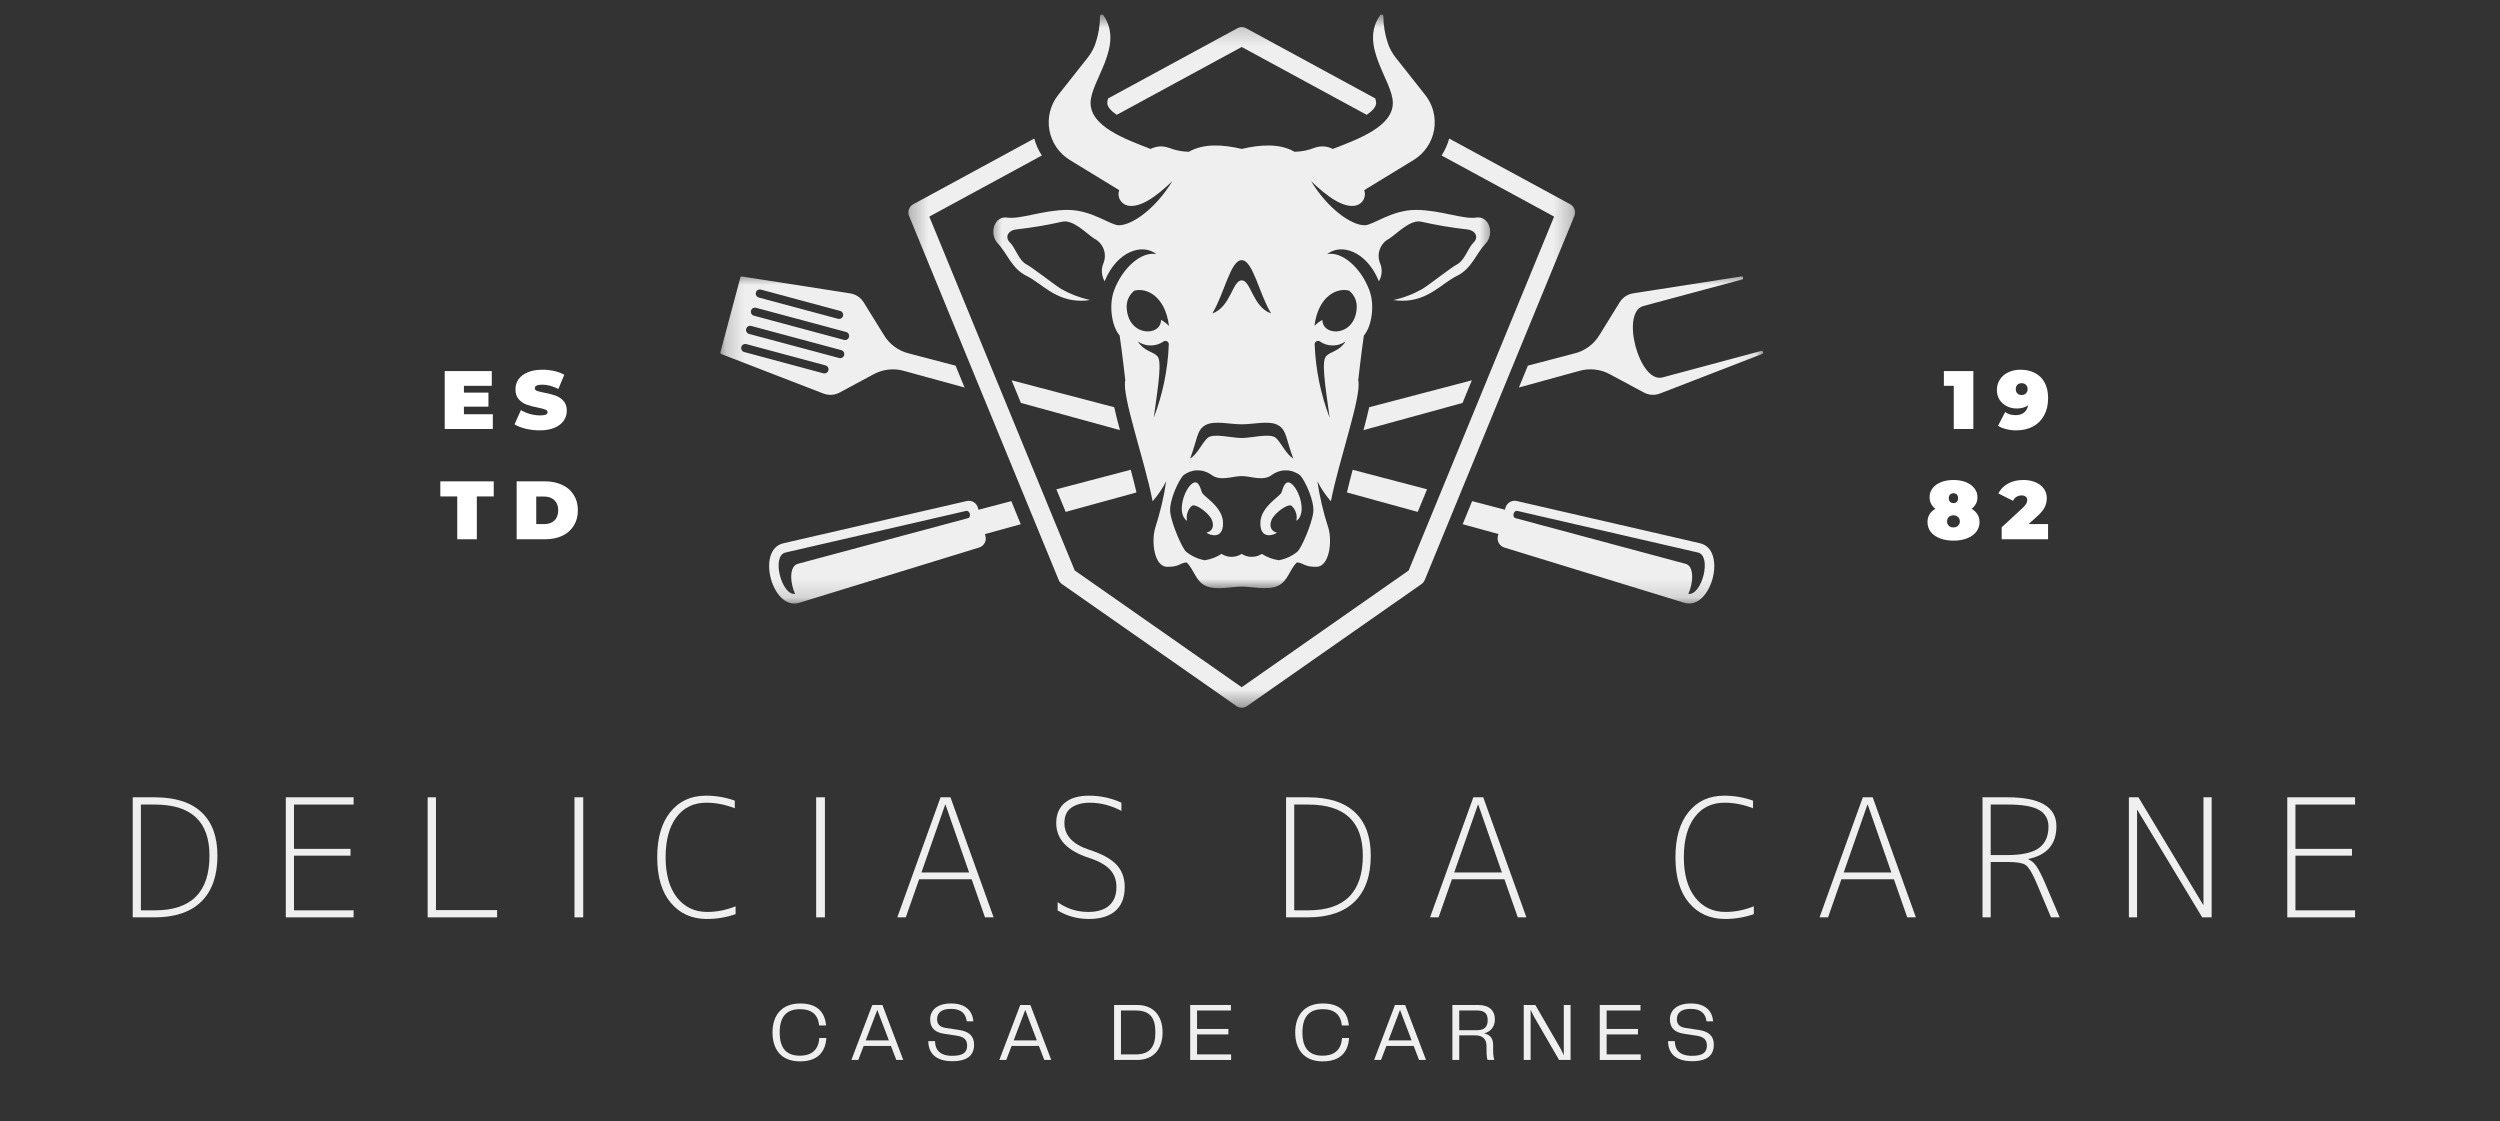 <svg width="136" height="61" viewBox="0 0 136 61" fill="none" xmlns="http://www.w3.org/2000/svg">
<rect x="0" y="0" width="136" height="61" fill="#333333" stroke="none"/>
<mask id="mask0_14_753" style="mask-type:luminance" maskUnits="userSpaceOnUse" x="53" y="0" width="29" height="33">
<path d="M53.699 0.739H81.35V32.059H53.699V0.739Z" fill="white"/>
</mask>
<g mask="url(#mask0_14_753)">
<path fill-rule="evenodd" clip-rule="evenodd" d="M69.715 26.787C69.632 27.019 68.563 27.562 68.563 28.468C68.563 29.373 69.303 29.11 69.468 28.979C69.172 28.913 69.023 28.648 69.172 28.287C69.32 27.924 70.044 27.38 70.257 27.512C70.371 27.615 70.452 27.74 70.499 27.887C70.546 28.036 70.554 28.185 70.519 28.335C71.063 27.989 70.751 26.821 70.339 26.392C69.928 25.964 69.796 26.557 69.715 26.787ZM65.385 26.787C65.302 26.555 65.171 25.964 64.759 26.392C64.347 26.82 64.036 27.989 64.579 28.335C64.546 28.185 64.552 28.036 64.599 27.889C64.646 27.74 64.728 27.615 64.842 27.512C65.055 27.38 65.779 27.925 65.927 28.287C66.074 28.648 65.927 28.913 65.631 28.979C65.795 29.11 66.535 29.373 66.535 28.468C66.535 27.562 65.466 27.019 65.385 26.787ZM80.308 11.836C79.606 11.947 78.335 11.419 77.02 11.419C75.704 11.419 74.696 12.254 74.236 12.254C73.513 12.254 72.241 11.365 71.319 9.849C72.163 10.662 73.071 11.344 73.775 11.178C73.862 11.155 73.94 11.116 74.01 11.059C74.081 11.003 74.135 10.936 74.178 10.858C74.219 10.778 74.243 10.693 74.25 10.604C74.256 10.515 74.243 10.427 74.214 10.344L76.903 8.702C77.047 8.613 77.18 8.511 77.304 8.394C77.426 8.276 77.535 8.148 77.631 8.009C77.728 7.868 77.808 7.719 77.872 7.562C77.936 7.406 77.983 7.243 78.013 7.076C78.043 6.908 78.054 6.741 78.047 6.57C78.043 6.401 78.018 6.233 77.977 6.069C77.936 5.905 77.877 5.747 77.803 5.595C77.728 5.441 77.637 5.299 77.532 5.166L75.923 3.131C75.734 2.891 75.591 2.627 75.496 2.339C75.339 1.869 75.259 1.387 75.256 0.894C75.256 0.844 75.233 0.811 75.186 0.797C75.139 0.781 75.101 0.794 75.073 0.834C73.918 2.494 75.77 4.386 75.77 5.599C75.77 6.872 73.929 7.555 72.504 8.102C72.185 7.943 71.856 7.921 71.518 8.037C71.166 8.178 70.8 8.251 70.421 8.257C69.632 7.794 68.558 7.861 67.548 8.102C66.54 7.861 65.466 7.794 64.677 8.257C64.299 8.251 63.934 8.178 63.582 8.037C63.243 7.921 62.915 7.943 62.594 8.102C61.169 7.555 59.328 6.874 59.328 5.599C59.328 4.386 61.18 2.494 60.025 0.834C59.997 0.794 59.959 0.781 59.912 0.797C59.865 0.812 59.842 0.844 59.842 0.894C59.839 1.387 59.759 1.869 59.602 2.339C59.507 2.627 59.364 2.891 59.175 3.131L57.566 5.166C57.461 5.299 57.37 5.441 57.295 5.595C57.221 5.747 57.162 5.905 57.121 6.069C57.081 6.233 57.056 6.401 57.051 6.57C57.044 6.741 57.057 6.908 57.087 7.076C57.117 7.243 57.163 7.404 57.228 7.562C57.292 7.719 57.372 7.868 57.467 8.009C57.563 8.148 57.672 8.276 57.794 8.394C57.918 8.511 58.051 8.613 58.195 8.702L60.884 10.344C60.855 10.427 60.842 10.515 60.848 10.604C60.855 10.693 60.88 10.778 60.92 10.858C60.963 10.936 61.017 11.005 61.088 11.059C61.158 11.116 61.237 11.155 61.323 11.178C62.027 11.344 62.934 10.662 63.779 9.849C62.857 11.365 61.586 12.254 60.862 12.254C60.401 12.254 59.394 11.419 58.079 11.419C56.764 11.419 55.492 11.947 54.79 11.836C54.089 11.726 53.781 12.72 54.286 13.248C54.79 13.775 55.036 14.614 55.849 15.011C56.659 15.407 57.398 16.36 58.803 16.36C58.97 16.361 59.138 16.349 59.303 16.322C58.746 16.2 58.22 16 57.724 15.718C57.282 15.436 56.212 14.582 55.817 14.369C55.423 14.156 55.225 13.462 54.947 13.199C54.667 12.936 54.781 12.525 55.34 12.475C56.158 12.381 56.969 12.245 57.774 12.063C58.381 11.914 59.128 12.73 59.533 12.985C59.651 13.044 59.753 13.124 59.84 13.223C59.928 13.322 59.994 13.431 60.039 13.555C60.086 13.678 60.106 13.807 60.105 13.938C60.103 14.07 60.077 14.197 60.027 14.319C59.959 14.478 59.931 14.646 59.944 14.818C59.955 14.992 60.005 15.153 60.092 15.302C60.772 13.627 62.182 13.231 62.902 13.825C62.098 13.66 61.057 14.568 60.601 15.814C60.315 16.595 60.47 17.745 60.908 18.251C61.063 19.304 61.216 20.688 61.216 20.688C61.01 21.504 62.264 25.015 62.703 27.268C62.995 26.936 63.242 26.573 63.442 26.178C63.312 27.045 63.112 27.895 62.84 28.727C62.62 29.49 62.796 30.835 63.497 30.835C64.198 30.835 64.133 30.638 64.549 30.594C64.965 30.988 65.031 31.604 65.579 31.867C66.129 32.13 67.049 31.91 67.553 31.91C68.057 31.91 68.978 32.13 69.525 31.867C70.075 31.604 70.139 30.988 70.555 30.594C70.972 30.638 70.908 30.835 71.609 30.835C72.31 30.835 72.484 29.49 72.266 28.727C71.994 27.894 71.792 27.045 71.664 26.178C71.862 26.573 72.108 26.936 72.401 27.269C72.841 25.015 74.095 21.504 73.887 20.688C73.887 20.688 74.04 19.306 74.195 18.251C74.633 17.745 74.788 16.596 74.503 15.814C74.046 14.569 73.007 13.661 72.201 13.825C72.924 13.231 74.334 13.628 75.012 15.303C75.1 15.153 75.148 14.992 75.161 14.818C75.172 14.646 75.144 14.48 75.076 14.319C75.026 14.198 75.001 14.071 74.998 13.938C74.996 13.807 75.018 13.68 75.064 13.556C75.109 13.433 75.177 13.322 75.263 13.223C75.35 13.124 75.454 13.044 75.569 12.985C75.975 12.73 76.722 11.914 77.329 12.063C78.133 12.245 78.944 12.382 79.763 12.475C80.322 12.525 80.436 12.936 80.158 13.199C79.877 13.464 79.68 14.154 79.286 14.369C78.891 14.583 77.824 15.438 77.379 15.718C76.883 16 76.357 16.202 75.799 16.322C75.965 16.349 76.133 16.361 76.3 16.361C77.703 16.361 78.444 15.405 79.254 15.011C80.065 14.616 80.312 13.777 80.817 13.248C81.322 12.72 81.009 11.726 80.308 11.836ZM67.548 14.154C68.163 14.154 68.492 15.978 69.15 17.053C68.142 16.701 68.054 15.253 67.548 15.253C67.044 15.253 66.957 16.701 65.948 17.053C66.608 15.976 66.935 14.154 67.548 14.154ZM65.576 23.126C66.058 22.861 66.869 23.082 67.548 23.082C68.229 23.082 69.04 22.861 69.522 23.126C70.004 23.39 69.961 23.916 70.355 24.948C69.939 24.685 69.719 24.113 69.413 23.828C69.106 23.542 68.096 23.828 67.548 23.828C67 23.828 65.992 23.544 65.686 23.828C65.379 24.113 65.159 24.685 64.743 24.948C65.138 23.915 65.094 23.389 65.576 23.126ZM62.763 22.733C63.023 20.881 63.215 19.63 62.956 19.37C62.696 19.109 62.229 19.109 61.9 18.573C62.109 18.719 62.34 18.793 62.594 18.793C62.849 18.794 63.081 18.724 63.29 18.58C63.352 18.537 63.414 18.533 63.481 18.566C63.547 18.598 63.582 18.653 63.583 18.728C63.53 20.108 63.256 21.443 62.763 22.731V22.733ZM63.16 17.401C63.16 18.348 61.29 18.326 61.29 16.639C61.309 16.305 61.446 16.03 61.702 15.815C62.339 15.629 63.386 16.083 63.593 17.73C63.464 17.598 63.32 17.489 63.16 17.399V17.401ZM70.57 30.018C70.274 30.256 69.939 30.409 69.566 30.478C69.234 30.428 68.927 30.312 68.644 30.131C68.478 30.239 68.295 30.292 68.096 30.292C67.899 30.292 67.716 30.239 67.548 30.131C67.382 30.239 67.199 30.292 67 30.292C66.803 30.292 66.62 30.239 66.453 30.131C66.171 30.312 65.864 30.428 65.532 30.478C65.159 30.408 64.826 30.254 64.53 30.018C64.317 29.852 63.726 28.485 63.66 27.858C63.594 27.228 64.12 26.128 64.367 25.865C64.474 25.779 64.59 25.713 64.718 25.665C64.846 25.618 64.978 25.591 65.114 25.586C65.252 25.583 65.385 25.6 65.515 25.64C65.646 25.679 65.767 25.737 65.88 25.815C66.373 26.211 67.041 25.898 67.552 25.898C68.06 25.898 68.73 26.211 69.223 25.815C69.334 25.737 69.455 25.679 69.587 25.64C69.718 25.6 69.851 25.583 69.987 25.588C70.123 25.591 70.257 25.618 70.383 25.665C70.512 25.713 70.629 25.779 70.736 25.865C70.981 26.128 71.509 27.232 71.443 27.858C71.377 28.484 70.784 29.852 70.57 30.016V30.018ZM72.144 19.37C71.883 19.63 72.074 20.879 72.335 22.733C71.844 21.443 71.57 20.108 71.517 18.728C71.518 18.653 71.551 18.598 71.618 18.566C71.684 18.531 71.748 18.537 71.809 18.58C72.019 18.724 72.251 18.794 72.504 18.793C72.76 18.793 72.99 18.719 73.199 18.573C72.869 19.107 72.404 19.107 72.144 19.369V19.37ZM73.397 15.815C73.652 16.03 73.79 16.305 73.808 16.639C73.808 18.328 71.938 18.348 71.938 17.401C71.778 17.489 71.634 17.598 71.506 17.73C71.712 16.083 72.76 15.629 73.397 15.814V15.815Z" fill="#EFEFEF"/>
</g>
<mask id="mask1_14_753" style="mask-type:luminance" maskUnits="userSpaceOnUse" x="49" y="1" width="37" height="38">
<path d="M49.291 1.202H85.758V38.554H49.291V1.202Z" fill="white"/>
</mask>
<g mask="url(#mask1_14_753)">
<path fill-rule="evenodd" clip-rule="evenodd" d="M60.75 6.247L67.548 2.556L74.348 6.247C74.654 6.038 74.862 5.815 74.862 5.599C74.857 5.516 74.843 5.435 74.816 5.355L67.788 1.536C67.628 1.45 67.469 1.451 67.309 1.539L60.282 5.354C60.255 5.433 60.239 5.515 60.235 5.598C60.235 5.815 60.446 6.038 60.75 6.247ZM85.419 11.111L78.836 7.537C78.746 7.866 78.606 8.173 78.421 8.459L84.544 11.783L76.631 31.034L67.548 37.385L58.466 31.034L50.554 11.783L56.677 8.459C56.49 8.173 56.353 7.866 56.262 7.537L49.681 11.111C49.623 11.141 49.575 11.182 49.532 11.232C49.492 11.28 49.46 11.337 49.44 11.398C49.419 11.459 49.412 11.521 49.416 11.587C49.419 11.651 49.435 11.712 49.463 11.77L57.594 31.554C57.635 31.651 57.699 31.727 57.786 31.785L67.262 38.408C67.351 38.471 67.448 38.501 67.555 38.499C67.661 38.499 67.758 38.466 67.846 38.404L77.329 31.774C77.41 31.716 77.468 31.643 77.506 31.552L85.646 11.747C85.694 11.628 85.698 11.507 85.654 11.385C85.611 11.265 85.533 11.172 85.419 11.111Z" fill="#EFEFEF"/>
</g>
<mask id="mask2_14_753" style="mask-type:luminance" maskUnits="userSpaceOnUse" x="39" y="14" width="57" height="19">
<path d="M39.188 14.827H95.912V32.861H39.188V14.827Z" fill="white"/>
</mask>
<g mask="url(#mask2_14_753)">
<path fill-rule="evenodd" clip-rule="evenodd" d="M45.711 21.335L47.505 20.37C47.763 20.226 48.04 20.139 48.333 20.106C48.627 20.073 48.915 20.1 49.2 20.183L52.472 21.081L51.984 19.893L49.454 19.229C49.166 19.16 48.903 19.038 48.665 18.863C48.427 18.688 48.231 18.473 48.08 18.218L47.007 16.484C46.827 16.18 46.561 16.005 46.214 15.954L40.37 15.042C40.317 15.033 40.284 15.056 40.273 15.108L39.193 19.153C39.174 19.204 39.191 19.24 39.241 19.261L44.759 21.396C45.087 21.527 45.403 21.507 45.711 21.335ZM41.12 15.912C41.135 15.853 41.17 15.809 41.223 15.778C41.276 15.746 41.333 15.739 41.392 15.754L45.697 16.913C45.758 16.927 45.805 16.961 45.836 17.014C45.869 17.069 45.877 17.125 45.86 17.186C45.844 17.247 45.808 17.293 45.753 17.323C45.699 17.354 45.642 17.36 45.583 17.341L41.278 16.185C41.218 16.169 41.173 16.134 41.143 16.081C41.112 16.028 41.104 15.972 41.12 15.912ZM40.855 16.9C40.871 16.84 40.905 16.797 40.959 16.765C41.012 16.736 41.068 16.728 41.128 16.743L46.023 18.058C46.084 18.073 46.131 18.107 46.162 18.16C46.195 18.215 46.203 18.271 46.185 18.332C46.17 18.393 46.134 18.439 46.079 18.468C46.026 18.5 45.968 18.506 45.908 18.489L41.013 17.174C40.954 17.158 40.908 17.124 40.877 17.069C40.847 17.016 40.84 16.959 40.855 16.9ZM40.591 17.889C40.608 17.83 40.642 17.784 40.696 17.753C40.749 17.723 40.804 17.716 40.863 17.731L45.758 19.045C45.819 19.06 45.866 19.095 45.897 19.148C45.93 19.203 45.938 19.259 45.921 19.32C45.905 19.38 45.869 19.427 45.814 19.456C45.761 19.488 45.703 19.494 45.644 19.475L40.747 18.165C40.688 18.148 40.644 18.113 40.613 18.058C40.583 18.005 40.575 17.949 40.591 17.889ZM40.326 18.877C40.343 18.818 40.378 18.772 40.431 18.742C40.484 18.711 40.541 18.703 40.6 18.719L44.905 19.876C44.964 19.893 45.01 19.927 45.041 19.981C45.071 20.034 45.079 20.09 45.063 20.15C45.047 20.209 45.013 20.255 44.958 20.286C44.905 20.317 44.849 20.323 44.789 20.308L40.486 19.151C40.426 19.135 40.381 19.099 40.35 19.046C40.32 18.993 40.312 18.937 40.328 18.877H40.326ZM55.016 27.261L53.23 27.731L53.202 27.628C53.184 27.562 53.154 27.502 53.115 27.449C53.075 27.396 53.026 27.352 52.968 27.316C52.91 27.282 52.849 27.26 52.782 27.249C52.716 27.239 52.651 27.241 52.585 27.257L42.613 29.555C41.115 29.901 42.009 33.243 43.479 32.792L53.263 29.786C53.327 29.766 53.385 29.736 53.436 29.694C53.488 29.652 53.53 29.6 53.563 29.542C53.594 29.483 53.615 29.42 53.623 29.354C53.63 29.287 53.626 29.223 53.608 29.157L53.582 29.054L55.529 28.518L55.016 27.261ZM52.657 28.188L43.416 30.668C42.928 30.78 42.968 31.682 43.252 32.311C42.507 32.39 41.957 30.236 42.729 30.057L52.555 27.794C52.758 27.748 52.86 28.135 52.657 28.19V28.188ZM92.485 29.553L82.512 27.255C82.448 27.239 82.382 27.238 82.315 27.247C82.249 27.258 82.188 27.28 82.13 27.316C82.072 27.351 82.023 27.394 81.983 27.448C81.942 27.501 81.914 27.56 81.897 27.626L81.868 27.729L80.084 27.261L79.569 28.517L81.515 29.052L81.487 29.155C81.469 29.221 81.465 29.285 81.474 29.353C81.482 29.418 81.502 29.481 81.534 29.541C81.566 29.599 81.609 29.65 81.66 29.692C81.712 29.735 81.77 29.764 81.834 29.785L91.618 32.79C93.089 33.243 93.983 29.901 92.485 29.555V29.553ZM91.845 32.311C92.13 31.682 92.169 30.78 91.682 30.668L82.442 28.188C82.238 28.133 82.338 27.747 82.542 27.794L92.369 30.057C93.139 30.239 92.59 32.391 91.845 32.311ZM60.614 22.153L55.031 20.688L55.537 21.919L60.925 23.398C60.798 22.931 60.694 22.517 60.614 22.155V22.153ZM95.802 19.093L90.442 20.532C89.177 20.87 88.138 16.986 89.403 16.646L94.763 15.206C94.816 15.192 94.836 15.159 94.825 15.106C94.814 15.053 94.781 15.029 94.728 15.039L88.883 15.951C88.535 16.002 88.271 16.177 88.089 16.479L87.017 18.215C86.865 18.468 86.671 18.684 86.433 18.86C86.195 19.035 85.932 19.159 85.646 19.228L83.116 19.892L82.628 21.08L85.899 20.181C86.183 20.098 86.472 20.072 86.767 20.104C87.059 20.137 87.336 20.225 87.595 20.369L89.389 21.333C89.697 21.505 90.013 21.526 90.34 21.393L95.857 19.258C95.909 19.237 95.926 19.201 95.909 19.149C95.891 19.098 95.857 19.079 95.804 19.093H95.802ZM74.485 22.153C74.405 22.515 74.298 22.93 74.175 23.398L79.563 21.92L80.068 20.688L74.485 22.153ZM73.273 26.789L77.125 27.847L77.631 26.618L73.586 25.557C73.472 25.984 73.362 26.4 73.273 26.79V26.789ZM57.467 26.618L57.973 27.847L61.825 26.789C61.734 26.399 61.626 25.982 61.512 25.555L57.467 26.618Z" fill="#EFEFEF"/>
</g>
<path d="M7.664 43.768V49.522H8.428C10.407 49.522 11.396 48.531 11.396 46.548C11.396 44.694 10.407 43.768 8.428 43.768H7.664ZM11.828 46.548C11.828 47.637 11.536 48.47 10.952 49.046C10.366 49.619 9.518 49.904 8.403 49.904H7.22V43.373H8.403C9.534 43.373 10.388 43.645 10.964 44.187C11.54 44.726 11.828 45.513 11.828 46.548Z" fill="#EFEFEF"/>
<path d="M19.236 43.768H15.993V46.178H19.067V46.548H15.993V49.522H19.236V49.904H15.548V43.373H19.236V43.768Z" fill="#EFEFEF"/>
<path d="M23.716 43.373V49.509H27.041V49.904H23.265V43.373H23.716Z" fill="#EFEFEF"/>
<path d="M31.252 49.904V43.373H31.728V49.904H31.252Z" fill="#EFEFEF"/>
<path d="M38.476 49.61C38.99 49.61 39.503 49.508 40.017 49.303V49.729C39.519 49.904 38.998 49.992 38.451 49.992C37.64 49.992 36.988 49.7 36.491 49.115C35.998 48.531 35.752 47.705 35.752 46.635C35.752 45.583 35.99 44.763 36.466 44.175C36.942 43.583 37.587 43.285 38.401 43.285C38.952 43.285 39.475 43.376 39.973 43.555V43.968C39.455 43.768 38.94 43.667 38.426 43.667C37.733 43.667 37.19 43.93 36.798 44.456C36.405 44.979 36.21 45.706 36.21 46.635C36.21 47.562 36.413 48.291 36.823 48.821C37.236 49.347 37.788 49.61 38.476 49.61Z" fill="#EFEFEF"/>
<path d="M44.399 49.904V43.373H44.875V49.904H44.399Z" fill="#EFEFEF"/>
<path d="M48.812 49.904L51.166 43.373H51.705L54.053 49.904H53.583L52.857 47.831H50.002L49.275 49.904H48.812ZM50.127 47.462H52.719L51.436 43.774H51.417L50.127 47.462Z" fill="#EFEFEF"/>
<path d="M59.238 43.285C59.867 43.285 60.456 43.414 61.004 43.667V44.112C60.443 43.816 59.867 43.667 59.275 43.667C58.883 43.667 58.555 43.755 58.292 43.93C58.032 44.106 57.904 44.388 57.904 44.776C57.904 45.452 58.361 45.939 59.275 46.235C59.959 46.457 60.448 46.726 60.741 47.042C61.036 47.36 61.185 47.762 61.185 48.251C61.185 48.819 61.018 49.251 60.684 49.547C60.349 49.844 59.865 49.992 59.232 49.992C58.618 49.992 58.051 49.838 57.535 49.528V49.077C58.036 49.433 58.588 49.61 59.194 49.61C59.695 49.61 60.077 49.494 60.34 49.259C60.603 49.026 60.734 48.689 60.734 48.251C60.734 47.867 60.615 47.55 60.377 47.299C60.143 47.049 59.764 46.839 59.238 46.667C58.051 46.283 57.459 45.652 57.459 44.776C57.459 44.304 57.611 43.94 57.917 43.68C58.225 43.417 58.665 43.285 59.238 43.285Z" fill="#EFEFEF"/>
<path d="M70.406 43.768V49.522H71.17C73.149 49.522 74.138 48.531 74.138 46.548C74.138 44.694 73.149 43.768 71.17 43.768H70.406ZM74.57 46.548C74.57 47.637 74.277 48.47 73.693 49.046C73.108 49.619 72.26 49.904 71.145 49.904H69.962V43.373H71.145C72.275 43.373 73.13 43.645 73.706 44.187C74.282 44.726 74.57 45.513 74.57 46.548Z" fill="#EFEFEF"/>
<path d="M77.795 49.904L80.15 43.373H80.688L83.036 49.904H82.567L81.84 47.831H78.985L78.259 49.904H77.795ZM79.11 47.462H81.703L80.419 43.774H80.4L79.11 47.462Z" fill="#EFEFEF"/>
<path d="M93.867 49.61C94.381 49.61 94.894 49.508 95.408 49.303V49.729C94.91 49.904 94.389 49.992 93.842 49.992C93.031 49.992 92.379 49.7 91.882 49.115C91.389 48.531 91.144 47.705 91.144 46.635C91.144 45.583 91.382 44.763 91.857 44.175C92.333 43.583 92.978 43.285 93.792 43.285C94.343 43.285 94.866 43.376 95.364 43.555V43.968C94.846 43.768 94.331 43.667 93.817 43.667C93.124 43.667 92.581 43.93 92.189 44.456C91.796 44.979 91.601 45.706 91.601 46.635C91.601 47.562 91.804 48.291 92.214 48.821C92.628 49.347 93.179 49.61 93.867 49.61Z" fill="#EFEFEF"/>
<path d="M98.983 49.904L101.337 43.373H101.876L104.224 49.904H103.754L103.028 47.831H100.172L99.446 49.904H98.983ZM100.298 47.462H102.89L101.606 43.774H101.588L100.298 47.462Z" fill="#EFEFEF"/>
<path d="M107.849 49.904V43.373H109.214C110.983 43.373 111.869 43.898 111.869 44.945C111.869 45.922 111.364 46.515 110.354 46.723V46.754C110.52 46.822 110.667 46.948 110.792 47.136C110.918 47.324 111.065 47.615 111.237 48.007L112.045 49.904H111.575L110.799 48.063C110.698 47.825 110.612 47.644 110.542 47.518C110.475 47.393 110.401 47.28 110.323 47.18C110.243 47.08 110.151 47.016 110.047 46.986C109.942 46.953 109.83 46.93 109.709 46.917C109.592 46.901 109.418 46.892 109.189 46.892H108.294V49.904H107.849ZM108.294 46.516H109.189C109.981 46.516 110.554 46.391 110.905 46.141C111.259 45.89 111.437 45.5 111.437 44.97C111.437 44.561 111.265 44.259 110.924 44.062C110.586 43.866 110.028 43.768 109.252 43.768H108.294V46.516Z" fill="#EFEFEF"/>
<path d="M115.811 49.904V43.373H116.331L119.85 49.221H119.869V43.373H120.313V49.904H119.8L116.268 44.056H116.256V49.904H115.811Z" fill="#EFEFEF"/>
<path d="M128.116 43.768H124.872V46.178H127.947V46.548H124.872V49.522H128.116V49.904H124.428V43.373H128.116V43.768Z" fill="#EFEFEF"/>
<path d="M43.517 57.739C44.477 57.739 44.904 57.23 44.953 56.469H44.571C44.53 57.077 44.189 57.429 43.51 57.429C42.761 57.429 42.415 57 42.415 56.164C42.415 55.327 42.771 54.899 43.517 54.899C44.165 54.899 44.499 55.201 44.562 55.785H44.94C44.868 55.043 44.449 54.589 43.527 54.589C42.497 54.589 42.024 55.264 42.024 56.164C42.024 57.072 42.487 57.739 43.517 57.739Z" fill="#EFEFEF"/>
<path d="M48.76 57.662H49.138L48.004 54.671H47.451L46.316 57.662H46.69L46.983 56.897H48.467L48.76 57.662ZM47.096 56.596L47.725 54.94L48.354 56.596H47.096Z" fill="#EFEFEF"/>
<path d="M50.5 56.637C50.5 57.225 50.834 57.729 51.806 57.729C52.639 57.729 52.989 57.401 52.989 56.829C52.989 56.349 52.706 56.114 52.175 56.029L51.429 55.917C51.09 55.862 50.978 55.677 50.978 55.444C50.978 55.111 51.203 54.882 51.734 54.882C52.296 54.882 52.548 55.156 52.589 55.561H52.949C52.908 54.985 52.521 54.589 51.739 54.589C50.965 54.589 50.601 54.971 50.601 55.453C50.601 55.903 50.839 56.159 51.36 56.236L52.067 56.344C52.445 56.407 52.612 56.565 52.612 56.879C52.612 57.225 52.423 57.437 51.806 57.437C51.112 57.437 50.874 57.1 50.865 56.637H50.5Z" fill="#EFEFEF"/>
<path d="M56.809 57.662H57.188L56.053 54.671H55.501L54.365 57.662H54.74L55.032 56.897H56.516L56.809 57.662ZM55.145 56.596L55.774 54.94L56.404 56.596H55.145Z" fill="#EFEFEF"/>
<path d="M61.849 54.671H60.606V57.662H61.849C62.829 57.662 63.244 56.983 63.244 56.159C63.244 55.345 62.829 54.671 61.849 54.671ZM61.782 57.36H60.98V54.971H61.782C62.582 54.971 62.852 55.398 62.852 56.159C62.852 56.92 62.577 57.36 61.782 57.36Z" fill="#EFEFEF"/>
<path d="M65.12 57.36V56.272H66.824V55.975H65.12V54.971H66.961V54.671H64.746V57.662H66.973V57.36H65.12Z" fill="#EFEFEF"/>
<path d="M71.954 57.739C72.913 57.739 73.341 57.23 73.389 56.469H73.007C72.967 57.077 72.625 57.429 71.946 57.429C71.198 57.429 70.852 57 70.852 56.164C70.852 55.327 71.207 54.899 71.954 54.899C72.602 54.899 72.935 55.201 72.998 55.785H73.377C73.305 55.043 72.885 54.589 71.963 54.589C70.933 54.589 70.46 55.264 70.46 56.164C70.46 57.072 70.924 57.739 71.954 57.739Z" fill="#EFEFEF"/>
<path d="M77.196 57.662H77.575L76.44 54.671H75.887L74.752 57.662H75.127L75.419 56.897H76.903L77.196 57.662ZM75.532 56.596L76.161 54.94L76.791 56.596H75.532Z" fill="#EFEFEF"/>
<path d="M81.227 56.87C81.227 56.428 81.025 56.294 80.742 56.212C81.075 56.137 81.322 55.857 81.322 55.458C81.322 54.976 81.02 54.671 80.404 54.671H79.009V57.662H79.383V56.321H80.225C80.638 56.321 80.868 56.497 80.868 56.925V57.199C80.868 57.415 80.89 57.563 80.922 57.662H81.286C81.26 57.549 81.227 57.405 81.227 57.185V56.87ZM80.36 56.042H79.383V54.971H80.364C80.756 54.971 80.931 55.142 80.931 55.489C80.931 55.831 80.778 56.042 80.36 56.042Z" fill="#EFEFEF"/>
<path d="M85.071 54.671V57.41C85.011 57.275 84.939 57.127 84.881 57.023L83.523 54.671H82.892V57.662H83.266V54.923C83.316 55.038 83.379 55.17 83.455 55.314L84.814 57.662H85.439V54.671H85.071Z" fill="#EFEFEF"/>
<path d="M87.401 57.36V56.272H89.106V55.975H87.401V54.971H89.242V54.671H87.027V57.662H89.254V57.36H87.401Z" fill="#EFEFEF"/>
<path d="M90.743 56.637C90.743 57.225 91.077 57.729 92.049 57.729C92.882 57.729 93.232 57.401 93.232 56.829C93.232 56.349 92.949 56.114 92.418 56.029L91.672 55.917C91.334 55.862 91.221 55.677 91.221 55.444C91.221 55.111 91.446 54.882 91.977 54.882C92.539 54.882 92.791 55.156 92.832 55.561H93.192C93.151 54.985 92.764 54.589 91.982 54.589C91.208 54.589 90.844 54.971 90.844 55.453C90.844 55.903 91.082 56.159 91.603 56.236L92.31 56.344C92.688 56.407 92.855 56.565 92.855 56.879C92.855 57.225 92.666 57.437 92.049 57.437C91.355 57.437 91.118 57.1 91.108 56.637H90.743Z" fill="#EFEFEF"/>
<path d="M26.809 22.535V23.337H24.192V20.187H26.753V20.988H25.238V21.358H26.571V22.122H25.238V22.535H26.809Z" fill="white"/>
<path d="M29.369 23.412C29.106 23.412 28.849 23.382 28.599 23.324C28.351 23.262 28.149 23.183 27.991 23.086L28.336 22.31C28.486 22.397 28.652 22.469 28.837 22.523C29.025 22.573 29.203 22.598 29.375 22.598C29.521 22.598 29.626 22.584 29.688 22.554C29.754 22.526 29.788 22.483 29.788 22.429C29.788 22.363 29.746 22.313 29.663 22.278C29.579 22.245 29.444 22.209 29.256 22.172C29.009 22.122 28.805 22.069 28.643 22.009C28.483 21.951 28.344 21.856 28.223 21.721C28.101 21.588 28.041 21.407 28.041 21.176C28.041 20.976 28.095 20.797 28.204 20.638C28.317 20.475 28.483 20.348 28.705 20.256C28.926 20.16 29.195 20.112 29.513 20.112C29.726 20.112 29.936 20.135 30.145 20.181C30.354 20.228 30.537 20.297 30.696 20.387L30.377 21.158C30.067 21.004 29.776 20.926 29.5 20.926C29.228 20.926 29.093 20.992 29.093 21.12C29.093 21.183 29.133 21.231 29.212 21.264C29.295 21.294 29.428 21.327 29.613 21.364C29.854 21.411 30.058 21.463 30.221 21.521C30.386 21.58 30.53 21.676 30.653 21.809C30.773 21.939 30.834 22.119 30.834 22.347C30.834 22.544 30.778 22.723 30.665 22.886C30.555 23.045 30.391 23.172 30.17 23.268C29.948 23.363 29.682 23.412 29.369 23.412Z" fill="white"/>
<path d="M24.874 27.006H23.954V26.186H26.859V27.006H25.939V29.336H24.874V27.006Z" fill="white"/>
<path d="M28.106 26.186H29.659C30.01 26.186 30.318 26.252 30.586 26.38C30.857 26.506 31.065 26.687 31.212 26.925C31.362 27.16 31.437 27.437 31.437 27.758C31.437 28.08 31.362 28.359 31.212 28.597C31.065 28.835 30.857 29.02 30.586 29.148C30.318 29.273 30.01 29.336 29.659 29.336H28.106V26.186ZM29.615 28.509C29.841 28.509 30.022 28.445 30.16 28.315C30.298 28.182 30.367 27.996 30.367 27.758C30.367 27.525 30.298 27.343 30.16 27.213C30.022 27.08 29.841 27.013 29.615 27.013H29.171V28.509H29.615Z" fill="white"/>
<path d="M107.35 20.187V23.337H106.285V20.988H105.747V20.187H107.35Z" fill="white"/>
<path d="M109.908 20.112C110.209 20.112 110.472 20.171 110.697 20.287C110.926 20.405 111.104 20.58 111.229 20.813C111.355 21.043 111.417 21.327 111.417 21.665C111.417 22.025 111.344 22.335 111.198 22.598C111.056 22.861 110.854 23.064 110.591 23.205C110.328 23.343 110.021 23.412 109.67 23.412C109.482 23.412 109.302 23.388 109.132 23.343C108.959 23.302 108.814 23.241 108.693 23.161L109.082 22.416C109.235 22.529 109.426 22.585 109.651 22.585C109.835 22.585 109.985 22.54 110.102 22.448C110.218 22.357 110.296 22.222 110.334 22.047C110.171 22.164 109.961 22.222 109.708 22.222C109.515 22.222 109.335 22.181 109.169 22.097C109.006 22.014 108.875 21.896 108.775 21.746C108.678 21.593 108.631 21.414 108.631 21.214C108.631 20.998 108.687 20.805 108.8 20.638C108.913 20.467 109.064 20.337 109.257 20.25C109.453 20.159 109.67 20.112 109.908 20.112ZM109.977 21.489C110.072 21.489 110.149 21.461 110.209 21.402C110.271 21.344 110.303 21.264 110.303 21.164C110.303 21.068 110.271 20.992 110.209 20.932C110.149 20.874 110.072 20.845 109.977 20.845C109.88 20.845 109.803 20.874 109.745 20.932C109.686 20.992 109.658 21.068 109.658 21.164C109.658 21.264 109.686 21.344 109.745 21.402C109.803 21.461 109.88 21.489 109.977 21.489Z" fill="white"/>
<path d="M107.261 27.677C107.394 27.761 107.498 27.863 107.574 27.983C107.649 28.105 107.686 28.243 107.686 28.397C107.686 28.602 107.625 28.782 107.505 28.935C107.387 29.085 107.22 29.203 107.004 29.286C106.791 29.369 106.547 29.411 106.271 29.411C105.996 29.411 105.748 29.369 105.532 29.286C105.319 29.203 105.152 29.085 105.031 28.935C104.914 28.782 104.856 28.602 104.856 28.397C104.856 28.243 104.891 28.105 104.963 27.983C105.038 27.863 105.144 27.761 105.282 27.677C105.072 27.511 104.969 27.301 104.969 27.05C104.969 26.863 105.022 26.7 105.132 26.562C105.24 26.421 105.391 26.31 105.589 26.23C105.789 26.152 106.016 26.111 106.271 26.111C106.525 26.111 106.75 26.152 106.947 26.23C107.143 26.31 107.295 26.421 107.405 26.562C107.517 26.7 107.574 26.863 107.574 27.05C107.574 27.301 107.469 27.511 107.261 27.677ZM106.271 26.831C106.196 26.831 106.133 26.856 106.083 26.906C106.036 26.953 106.014 27.017 106.014 27.1C106.014 27.185 106.036 27.251 106.083 27.301C106.133 27.348 106.196 27.37 106.271 27.37C106.346 27.37 106.406 27.348 106.453 27.301C106.498 27.251 106.522 27.185 106.522 27.1C106.522 27.017 106.498 26.953 106.453 26.906C106.406 26.856 106.346 26.831 106.271 26.831ZM106.271 28.691C106.371 28.691 106.453 28.663 106.515 28.603C106.581 28.541 106.616 28.462 106.616 28.365C106.616 28.265 106.581 28.187 106.515 28.127C106.453 28.065 106.371 28.033 106.271 28.033C106.166 28.033 106.08 28.065 106.014 28.127C105.952 28.187 105.921 28.265 105.921 28.365C105.921 28.462 105.952 28.541 106.014 28.603C106.08 28.663 106.166 28.691 106.271 28.691Z" fill="white"/>
<path d="M111.415 28.509V29.336H108.891V28.685L110.031 27.633C110.131 27.537 110.197 27.457 110.231 27.395C110.264 27.329 110.281 27.262 110.281 27.194C110.281 27.119 110.253 27.061 110.2 27.019C110.145 26.974 110.07 26.95 109.974 26.95C109.877 26.95 109.787 26.975 109.699 27.025C109.614 27.075 109.552 27.149 109.511 27.244L108.71 26.844C108.825 26.618 108.999 26.441 109.229 26.311C109.462 26.178 109.744 26.111 110.075 26.111C110.32 26.111 110.539 26.153 110.732 26.236C110.923 26.316 111.073 26.43 111.183 26.581C111.291 26.731 111.346 26.905 111.346 27.1C111.346 27.273 111.308 27.435 111.233 27.589C111.161 27.739 111.02 27.911 110.807 28.102L110.356 28.509H111.415Z" fill="white"/>
</svg>
